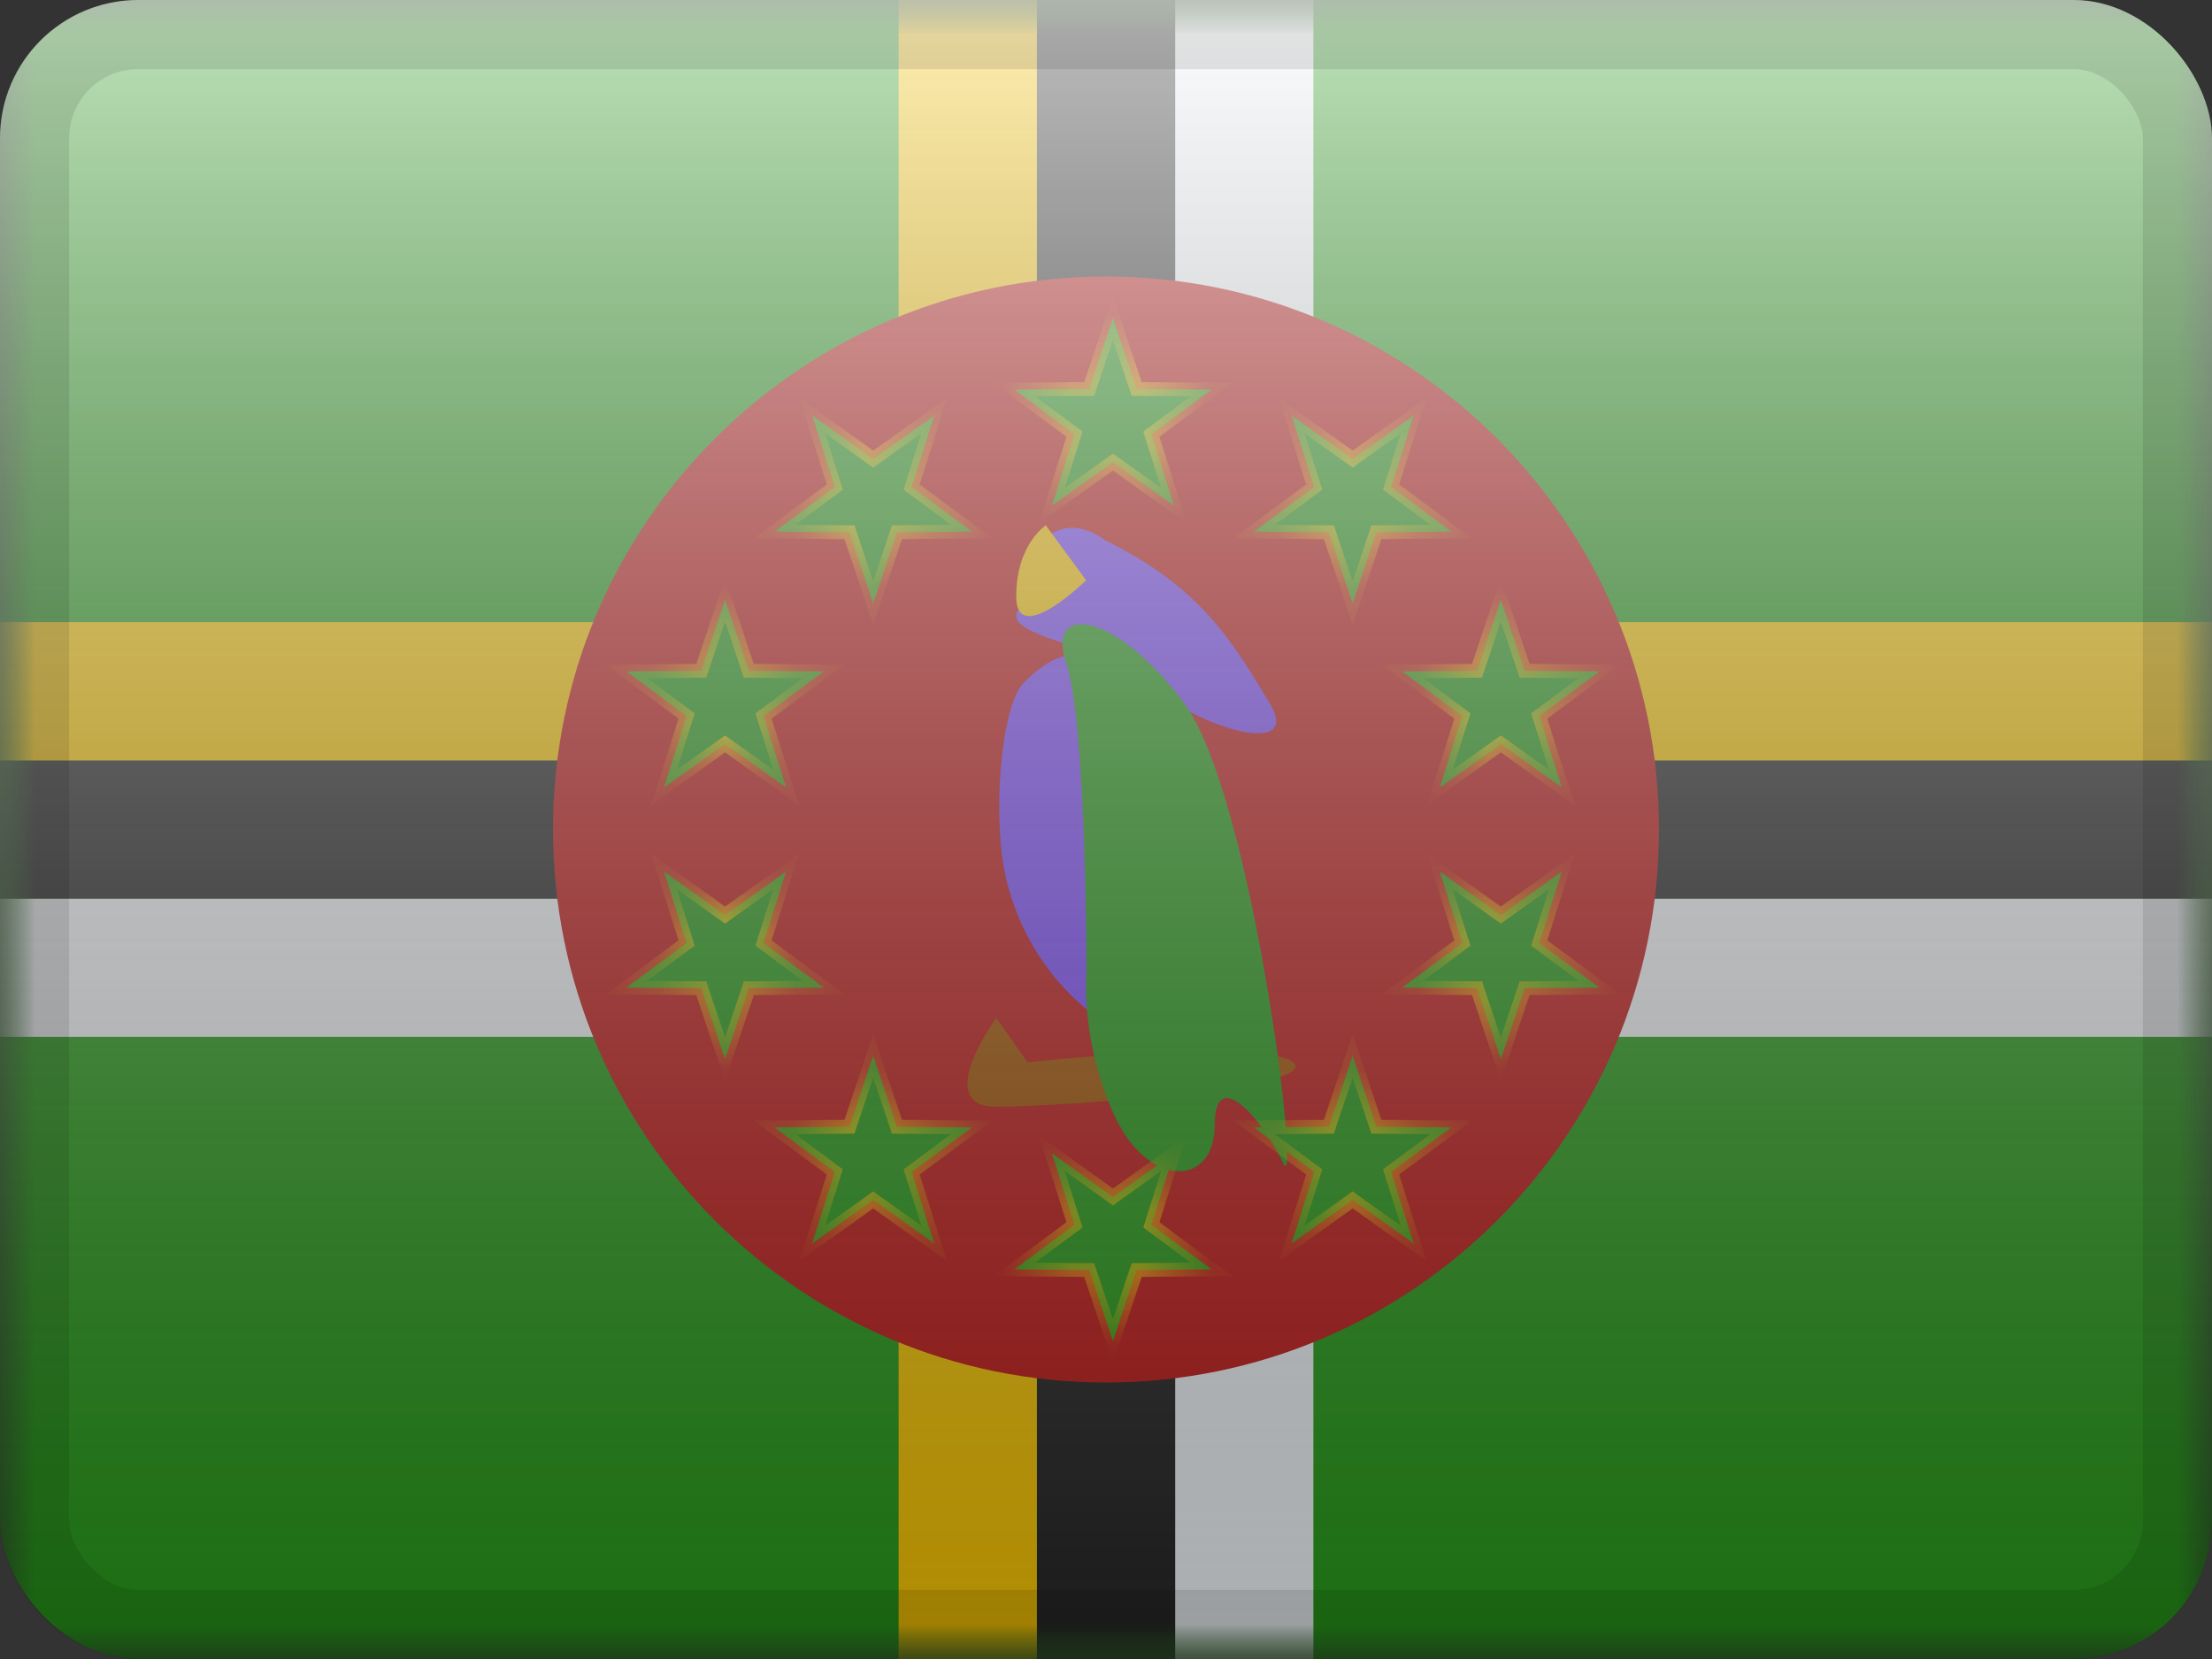 <svg width="32" height="24" viewBox="0 0 32 24" fill="none" xmlns="http://www.w3.org/2000/svg">
<rect x="0" y="0" width="32" height="24" fill="#333333" stroke="none"/>
<g clip-path="url(#clip0_230_27370)">
<mask id="mask0_230_27370" style="mask-type:luminance" maskUnits="userSpaceOnUse" x="0" y="0" width="32" height="24">
<rect width="32" height="24" fill="white"/>
</mask>
<g mask="url(#mask0_230_27370)">
<path fill-rule="evenodd" clip-rule="evenodd" d="M0 0V24H32V0H0Z" fill="#279E19"/>
<mask id="mask1_230_27370" style="mask-type:luminance" maskUnits="userSpaceOnUse" x="0" y="0" width="32" height="24">
<path fill-rule="evenodd" clip-rule="evenodd" d="M0 0V24H32V0H0Z" fill="white"/>
</mask>
<g mask="url(#mask1_230_27370)">
<path fill-rule="evenodd" clip-rule="evenodd" d="M17 0H19V13H32V15H19V24H17V15H0V13H17V0Z" fill="#F7FCFF"/>
<path fill-rule="evenodd" clip-rule="evenodd" d="M15 0H17V11H32V13H17V24H15V13H0V11H15V0Z" fill="#272727"/>
<path fill-rule="evenodd" clip-rule="evenodd" d="M13 0H15V9H32V11H15V24H13V11H0V9H13V0Z" fill="#FECA00"/>
<path fill-rule="evenodd" clip-rule="evenodd" d="M16 20C20.418 20 24 16.418 24 12C24 7.582 20.418 4 16 4C11.582 4 8 7.582 8 12C8 16.418 11.582 20 16 20Z" fill="#C51918"/>
<path fill-rule="evenodd" clip-rule="evenodd" d="M14.727 8.413C14.727 8.413 15.107 7.18 15.99 7.817C17.374 8.499 17.83 9.282 18.365 10.169C18.899 11.056 17.055 10.406 16.71 9.907C16.366 9.408 14.458 9.246 14.727 8.829C14.997 8.413 14.727 8.413 14.727 8.413Z" fill="#804BFF"/>
<path fill-rule="evenodd" clip-rule="evenodd" d="M14.413 14.726C14.413 14.726 13.473 16.011 14.413 16.011C15.353 16.011 19.163 15.734 18.706 15.368C18.249 15.002 14.865 15.368 14.865 15.368L14.413 14.726Z" fill="#A95601"/>
<path fill-rule="evenodd" clip-rule="evenodd" d="M15.819 14.685C15.761 14.62 14.903 14.057 14.569 12.769C14.338 11.878 14.48 10.212 14.805 9.882C15.601 9.075 16.068 9.549 16.068 10.76C16.068 11.971 16.115 14.984 15.819 14.685Z" fill="#804BFF"/>
<path fill-rule="evenodd" clip-rule="evenodd" d="M15.718 14.055C15.718 14.055 15.619 14.999 16.105 16.101C16.591 17.204 17.572 17.183 17.572 16.28C17.572 15.378 18.288 16.225 18.563 16.827C18.837 17.429 18.126 11.479 17.115 10.148C16.105 8.817 15.13 8.731 15.424 9.592C15.718 10.452 15.718 14.055 15.718 14.055Z" fill="#279E19"/>
<path fill-rule="evenodd" clip-rule="evenodd" d="M15.129 7.6C15.129 7.6 14.701 7.874 14.701 8.629C14.701 9.384 15.713 8.395 15.713 8.395L15.129 7.6Z" fill="#FECA00"/>
<mask id="path-15-inside-1_230_27370" fill="white">
<path fill-rule="evenodd" clip-rule="evenodd" d="M15.219 7.314L16.1 6.685L16.982 7.314L16.657 6.281L17.527 5.636L16.444 5.627L16.1 4.6L15.757 5.627L14.674 5.636L15.544 6.281L15.219 7.314ZM18.142 7.69L19.224 7.7L19.568 8.727L19.912 7.7L20.995 7.69L20.125 7.046L20.45 6.013L19.568 6.642L18.687 6.013L19.012 7.046L18.142 7.69ZM21.155 10.358L20.285 9.713L21.368 9.704L21.712 8.677L22.055 9.704L23.138 9.713L22.268 10.358L22.593 11.39L21.712 10.762L20.83 11.39L21.155 10.358ZM20.83 12.61L21.155 13.642L20.285 14.287L21.368 14.296L21.712 15.323L22.055 14.296L23.138 14.287L22.268 13.642L22.593 12.61L21.712 13.238L20.83 12.61ZM19.224 16.3L19.568 15.273L19.912 16.3L20.995 16.31L20.125 16.954L20.45 17.987L19.568 17.358L18.687 17.987L19.012 16.954L18.142 16.31L19.224 16.3ZM16.982 16.686L16.1 17.315L15.219 16.686L15.544 17.719L14.674 18.363L15.757 18.373L16.1 19.4L16.444 18.373L17.527 18.363L16.657 17.719L16.982 16.686ZM12.976 16.3L14.059 16.31L13.189 16.954L13.514 17.987L12.632 17.358L11.751 17.987L12.076 16.954L11.206 16.31L12.289 16.3L12.632 15.273L12.976 16.3ZM11.916 14.287L11.046 13.642L11.371 12.61L10.489 13.238L9.607 12.61L9.933 13.642L9.062 14.287L10.145 14.296L10.489 15.323L10.833 14.296L11.916 14.287ZM11.046 10.358L11.371 11.39L10.489 10.762L9.607 11.39L9.933 10.358L9.062 9.713L10.145 9.704L10.489 8.677L10.833 9.704L11.916 9.713L11.046 10.358ZM12.632 8.727L12.976 7.7L14.059 7.69L13.189 7.046L13.514 6.013L12.632 6.642L11.751 6.013L12.076 7.046L11.206 7.69L12.289 7.7L12.632 8.727Z"/>
</mask>
<path fill-rule="evenodd" clip-rule="evenodd" d="M15.219 7.314L16.1 6.685L16.982 7.314L16.657 6.281L17.527 5.636L16.444 5.627L16.1 4.6L15.757 5.627L14.674 5.636L15.544 6.281L15.219 7.314ZM18.142 7.69L19.224 7.7L19.568 8.727L19.912 7.7L20.995 7.69L20.125 7.046L20.45 6.013L19.568 6.642L18.687 6.013L19.012 7.046L18.142 7.69ZM21.155 10.358L20.285 9.713L21.368 9.704L21.712 8.677L22.055 9.704L23.138 9.713L22.268 10.358L22.593 11.39L21.712 10.762L20.83 11.39L21.155 10.358ZM20.83 12.61L21.155 13.642L20.285 14.287L21.368 14.296L21.712 15.323L22.055 14.296L23.138 14.287L22.268 13.642L22.593 12.61L21.712 13.238L20.83 12.61ZM19.224 16.3L19.568 15.273L19.912 16.3L20.995 16.31L20.125 16.954L20.45 17.987L19.568 17.358L18.687 17.987L19.012 16.954L18.142 16.31L19.224 16.3ZM16.982 16.686L16.1 17.315L15.219 16.686L15.544 17.719L14.674 18.363L15.757 18.373L16.1 19.4L16.444 18.373L17.527 18.363L16.657 17.719L16.982 16.686ZM12.976 16.3L14.059 16.31L13.189 16.954L13.514 17.987L12.632 17.358L11.751 17.987L12.076 16.954L11.206 16.31L12.289 16.3L12.632 15.273L12.976 16.3ZM11.916 14.287L11.046 13.642L11.371 12.61L10.489 13.238L9.607 12.61L9.933 13.642L9.062 14.287L10.145 14.296L10.489 15.323L10.833 14.296L11.916 14.287ZM11.046 10.358L11.371 11.39L10.489 10.762L9.607 11.39L9.933 10.358L9.062 9.713L10.145 9.704L10.489 8.677L10.833 9.704L11.916 9.713L11.046 10.358ZM12.632 8.727L12.976 7.7L14.059 7.69L13.189 7.046L13.514 6.013L12.632 6.642L11.751 6.013L12.076 7.046L11.206 7.69L12.289 7.7L12.632 8.727Z" fill="#279E19"/>
<path d="M16.1 6.685L16.158 6.604L16.1 6.562L16.042 6.604L16.1 6.685ZM15.219 7.314L15.123 7.283L15.034 7.568L15.277 7.395L15.219 7.314ZM16.982 7.314L16.924 7.395L17.167 7.568L17.077 7.283L16.982 7.314ZM16.657 6.281L16.597 6.2L16.54 6.243L16.561 6.311L16.657 6.281ZM17.527 5.636L17.586 5.717L17.826 5.539L17.528 5.536L17.527 5.636ZM16.444 5.627L16.349 5.658L16.372 5.726L16.443 5.727L16.444 5.627ZM16.1 4.6L16.195 4.568L16.1 4.285L16.006 4.568L16.1 4.6ZM15.757 5.627L15.757 5.727L15.829 5.726L15.851 5.658L15.757 5.627ZM14.674 5.636L14.673 5.536L14.374 5.539L14.614 5.717L14.674 5.636ZM15.544 6.281L15.639 6.311L15.661 6.243L15.603 6.2L15.544 6.281ZM19.224 7.7L19.319 7.668L19.297 7.601L19.225 7.6L19.224 7.7ZM18.142 7.69L18.082 7.61L17.842 7.788L18.141 7.79L18.142 7.69ZM19.568 8.727L19.473 8.759L19.568 9.042L19.663 8.759L19.568 8.727ZM19.912 7.7L19.911 7.6L19.84 7.601L19.817 7.668L19.912 7.7ZM20.995 7.69L20.996 7.79L21.294 7.788L21.054 7.61L20.995 7.69ZM20.125 7.046L20.029 7.016L20.008 7.084L20.065 7.126L20.125 7.046ZM20.45 6.013L20.545 6.043L20.635 5.759L20.392 5.932L20.45 6.013ZM19.568 6.642L19.51 6.723L19.568 6.765L19.626 6.723L19.568 6.642ZM18.687 6.013L18.745 5.932L18.502 5.759L18.591 6.043L18.687 6.013ZM19.012 7.046L19.071 7.126L19.129 7.084L19.107 7.016L19.012 7.046ZM20.285 9.713L20.284 9.613L19.985 9.616L20.226 9.794L20.285 9.713ZM21.155 10.358L21.251 10.388L21.272 10.32L21.215 10.277L21.155 10.358ZM21.368 9.704L21.369 9.804L21.44 9.803L21.462 9.735L21.368 9.704ZM21.712 8.677L21.806 8.645L21.712 8.362L21.617 8.645L21.712 8.677ZM22.055 9.704L21.961 9.735L21.983 9.803L22.055 9.804L22.055 9.704ZM23.138 9.713L23.198 9.794L23.438 9.616L23.139 9.613L23.138 9.713ZM22.268 10.358L22.208 10.277L22.151 10.32L22.172 10.388L22.268 10.358ZM22.593 11.39L22.535 11.472L22.778 11.645L22.689 11.36L22.593 11.39ZM21.712 10.762L21.77 10.68L21.712 10.639L21.654 10.68L21.712 10.762ZM20.83 11.39L20.735 11.36L20.645 11.645L20.888 11.472L20.83 11.39ZM21.155 13.642L21.215 13.723L21.272 13.68L21.251 13.612L21.155 13.642ZM20.83 12.61L20.888 12.528L20.645 12.355L20.735 12.64L20.83 12.61ZM20.285 14.287L20.226 14.206L19.985 14.384L20.284 14.387L20.285 14.287ZM21.368 14.296L21.462 14.265L21.44 14.197L21.369 14.197L21.368 14.296ZM21.712 15.323L21.617 15.355L21.712 15.638L21.806 15.355L21.712 15.323ZM22.055 14.296L22.055 14.197L21.983 14.197L21.961 14.265L22.055 14.296ZM23.138 14.287L23.139 14.387L23.438 14.384L23.198 14.206L23.138 14.287ZM22.268 13.642L22.172 13.612L22.151 13.68L22.208 13.723L22.268 13.642ZM22.593 12.61L22.689 12.64L22.778 12.355L22.535 12.528L22.593 12.61ZM21.712 13.238L21.654 13.32L21.712 13.361L21.77 13.32L21.712 13.238ZM19.568 15.273L19.663 15.241L19.568 14.958L19.473 15.241L19.568 15.273ZM19.224 16.3L19.225 16.4L19.297 16.399L19.319 16.332L19.224 16.3ZM19.912 16.3L19.817 16.332L19.84 16.399L19.911 16.4L19.912 16.3ZM20.995 16.31L21.054 16.39L21.294 16.212L20.996 16.21L20.995 16.31ZM20.125 16.954L20.065 16.874L20.008 16.916L20.029 16.984L20.125 16.954ZM20.45 17.987L20.392 18.068L20.635 18.241L20.545 17.957L20.45 17.987ZM19.568 17.358L19.626 17.277L19.568 17.235L19.51 17.277L19.568 17.358ZM18.687 17.987L18.591 17.957L18.502 18.241L18.745 18.068L18.687 17.987ZM19.012 16.954L19.107 16.984L19.129 16.916L19.071 16.874L19.012 16.954ZM18.142 16.31L18.141 16.21L17.842 16.212L18.082 16.39L18.142 16.31ZM16.1 17.315L16.042 17.396L16.1 17.438L16.158 17.396L16.1 17.315ZM16.982 16.686L17.077 16.716L17.167 16.432L16.924 16.605L16.982 16.686ZM15.219 16.686L15.277 16.605L15.034 16.432L15.123 16.716L15.219 16.686ZM15.544 17.719L15.603 17.8L15.661 17.757L15.639 17.689L15.544 17.719ZM14.674 18.363L14.614 18.283L14.374 18.461L14.673 18.463L14.674 18.363ZM15.757 18.373L15.851 18.341L15.829 18.274L15.757 18.273L15.757 18.373ZM16.1 19.4L16.006 19.432L16.1 19.715L16.195 19.432L16.1 19.4ZM16.444 18.373L16.443 18.273L16.372 18.274L16.349 18.341L16.444 18.373ZM17.527 18.363L17.528 18.463L17.826 18.461L17.586 18.283L17.527 18.363ZM16.657 17.719L16.561 17.689L16.54 17.757L16.597 17.8L16.657 17.719ZM14.059 16.31L14.118 16.39L14.358 16.212L14.06 16.21L14.059 16.31ZM12.976 16.3L12.881 16.332L12.904 16.399L12.975 16.4L12.976 16.3ZM13.189 16.954L13.129 16.874L13.072 16.916L13.093 16.984L13.189 16.954ZM13.514 17.987L13.456 18.068L13.699 18.241L13.609 17.957L13.514 17.987ZM12.632 17.358L12.69 17.277L12.632 17.235L12.574 17.277L12.632 17.358ZM11.751 17.987L11.655 17.957L11.566 18.241L11.809 18.068L11.751 17.987ZM12.076 16.954L12.171 16.984L12.193 16.916L12.136 16.874L12.076 16.954ZM11.206 16.31L11.205 16.21L10.906 16.212L11.146 16.39L11.206 16.31ZM12.289 16.3L12.289 16.4L12.361 16.399L12.383 16.332L12.289 16.3ZM12.632 15.273L12.727 15.241L12.632 14.958L12.538 15.241L12.632 15.273ZM11.046 13.642L10.95 13.612L10.929 13.68L10.986 13.723L11.046 13.642ZM11.916 14.287L11.917 14.387L12.215 14.384L11.975 14.206L11.916 14.287ZM11.371 12.61L11.466 12.64L11.556 12.355L11.313 12.528L11.371 12.61ZM10.489 13.238L10.431 13.32L10.489 13.361L10.547 13.32L10.489 13.238ZM9.607 12.61L9.665 12.528L9.422 12.355L9.512 12.64L9.607 12.61ZM9.933 13.642L9.992 13.723L10.05 13.68L10.028 13.612L9.933 13.642ZM9.062 14.287L9.003 14.206L8.763 14.384L9.062 14.387L9.062 14.287ZM10.145 14.296L10.24 14.265L10.217 14.197L10.146 14.197L10.145 14.296ZM10.489 15.323L10.394 15.355L10.489 15.638L10.584 15.355L10.489 15.323ZM10.833 14.296L10.832 14.197L10.761 14.197L10.738 14.265L10.833 14.296ZM11.371 11.39L11.313 11.472L11.556 11.645L11.466 11.36L11.371 11.39ZM11.046 10.358L10.986 10.277L10.929 10.32L10.95 10.388L11.046 10.358ZM10.489 10.762L10.547 10.68L10.489 10.639L10.431 10.68L10.489 10.762ZM9.607 11.39L9.512 11.36L9.422 11.645L9.665 11.472L9.607 11.39ZM9.933 10.358L10.028 10.388L10.05 10.32L9.992 10.277L9.933 10.358ZM9.062 9.713L9.062 9.613L8.763 9.616L9.003 9.794L9.062 9.713ZM10.145 9.704L10.146 9.804L10.217 9.803L10.24 9.735L10.145 9.704ZM10.489 8.677L10.584 8.645L10.489 8.362L10.394 8.645L10.489 8.677ZM10.833 9.704L10.738 9.735L10.761 9.803L10.832 9.804L10.833 9.704ZM11.916 9.713L11.975 9.794L12.215 9.616L11.917 9.613L11.916 9.713ZM12.976 7.7L12.975 7.6L12.904 7.601L12.881 7.668L12.976 7.7ZM12.632 8.727L12.538 8.759L12.632 9.042L12.727 8.759L12.632 8.727ZM14.059 7.69L14.06 7.79L14.358 7.788L14.118 7.61L14.059 7.69ZM13.189 7.046L13.093 7.016L13.072 7.084L13.129 7.126L13.189 7.046ZM13.514 6.013L13.609 6.043L13.699 5.759L13.456 5.932L13.514 6.013ZM12.632 6.642L12.574 6.723L12.632 6.765L12.69 6.723L12.632 6.642ZM11.751 6.013L11.809 5.932L11.566 5.759L11.655 6.043L11.751 6.013ZM12.076 7.046L12.136 7.126L12.193 7.084L12.171 7.016L12.076 7.046ZM11.206 7.69L11.146 7.61L10.906 7.788L11.205 7.79L11.206 7.69ZM12.289 7.7L12.383 7.668L12.361 7.601L12.289 7.6L12.289 7.7ZM16.042 6.604L15.161 7.232L15.277 7.395L16.158 6.766L16.042 6.604ZM17.04 7.232L16.158 6.604L16.042 6.766L16.924 7.395L17.04 7.232ZM16.561 6.311L16.887 7.344L17.077 7.283L16.752 6.251L16.561 6.311ZM17.467 5.556L16.597 6.2L16.716 6.361L17.586 5.717L17.467 5.556ZM16.443 5.727L17.526 5.736L17.528 5.536L16.445 5.527L16.443 5.727ZM16.006 4.632L16.349 5.658L16.539 5.595L16.195 4.568L16.006 4.632ZM15.851 5.658L16.195 4.632L16.006 4.568L15.662 5.595L15.851 5.658ZM14.675 5.736L15.757 5.727L15.756 5.527L14.673 5.536L14.675 5.736ZM15.603 6.2L14.733 5.556L14.614 5.717L15.484 6.361L15.603 6.2ZM15.314 7.344L15.639 6.311L15.449 6.251L15.123 7.283L15.314 7.344ZM19.225 7.6L18.143 7.59L18.141 7.79L19.224 7.8L19.225 7.6ZM19.663 8.695L19.319 7.668L19.13 7.732L19.473 8.759L19.663 8.695ZM19.817 7.668L19.473 8.695L19.663 8.759L20.007 7.732L19.817 7.668ZM20.994 7.59L19.911 7.6L19.913 7.8L20.996 7.79L20.994 7.59ZM20.065 7.126L20.935 7.771L21.054 7.61L20.184 6.966L20.065 7.126ZM20.355 5.983L20.029 7.016L20.22 7.076L20.545 6.043L20.355 5.983ZM19.626 6.723L20.508 6.095L20.392 5.932L19.51 6.56L19.626 6.723ZM18.628 6.095L19.51 6.723L19.626 6.56L18.745 5.932L18.628 6.095ZM19.107 7.016L18.782 5.983L18.591 6.043L18.916 7.076L19.107 7.016ZM18.201 7.771L19.071 7.126L18.952 6.966L18.082 7.61L18.201 7.771ZM20.226 9.794L21.096 10.438L21.215 10.277L20.345 9.633L20.226 9.794ZM21.367 9.604L20.284 9.613L20.286 9.813L21.369 9.804L21.367 9.604ZM21.617 8.645L21.273 9.672L21.462 9.735L21.806 8.709L21.617 8.645ZM22.15 9.672L21.806 8.645L21.617 8.709L21.961 9.735L22.15 9.672ZM23.139 9.613L22.056 9.604L22.055 9.804L23.137 9.813L23.139 9.613ZM22.327 10.438L23.198 9.794L23.079 9.633L22.208 10.277L22.327 10.438ZM22.689 11.36L22.363 10.328L22.172 10.388L22.498 11.42L22.689 11.36ZM21.654 10.843L22.535 11.472L22.651 11.309L21.77 10.68L21.654 10.843ZM20.888 11.472L21.77 10.843L21.654 10.68L20.772 11.309L20.888 11.472ZM21.06 10.328L20.735 11.36L20.925 11.42L21.251 10.388L21.06 10.328ZM21.251 13.612L20.925 12.58L20.735 12.64L21.06 13.672L21.251 13.612ZM20.345 14.367L21.215 13.723L21.096 13.562L20.226 14.206L20.345 14.367ZM21.369 14.197L20.286 14.187L20.284 14.387L21.367 14.396L21.369 14.197ZM21.806 15.291L21.462 14.265L21.273 14.328L21.617 15.355L21.806 15.291ZM21.961 14.265L21.617 15.291L21.806 15.355L22.15 14.328L21.961 14.265ZM23.137 14.187L22.055 14.197L22.056 14.396L23.139 14.387L23.137 14.187ZM22.208 13.723L23.079 14.367L23.198 14.206L22.327 13.562L22.208 13.723ZM22.498 12.58L22.172 13.612L22.363 13.672L22.689 12.64L22.498 12.58ZM21.77 13.32L22.651 12.691L22.535 12.528L21.654 13.157L21.77 13.32ZM20.772 12.691L21.654 13.32L21.77 13.157L20.888 12.528L20.772 12.691ZM19.473 15.241L19.13 16.268L19.319 16.332L19.663 15.305L19.473 15.241ZM20.007 16.268L19.663 15.241L19.473 15.305L19.817 16.332L20.007 16.268ZM20.996 16.21L19.913 16.2L19.911 16.4L20.994 16.41L20.996 16.21ZM20.184 17.034L21.054 16.39L20.935 16.229L20.065 16.874L20.184 17.034ZM20.545 17.957L20.22 16.924L20.029 16.984L20.355 18.017L20.545 17.957ZM19.51 17.44L20.392 18.068L20.508 17.905L19.626 17.277L19.51 17.44ZM18.745 18.068L19.626 17.44L19.51 17.277L18.628 17.905L18.745 18.068ZM18.916 16.924L18.591 17.957L18.782 18.017L19.107 16.984L18.916 16.924ZM18.082 16.39L18.952 17.034L19.071 16.874L18.201 16.229L18.082 16.39ZM19.224 16.2L18.141 16.21L18.143 16.41L19.225 16.4L19.224 16.2ZM16.158 17.396L17.04 16.768L16.924 16.605L16.042 17.234L16.158 17.396ZM15.161 16.768L16.042 17.396L16.158 17.234L15.277 16.605L15.161 16.768ZM15.639 17.689L15.314 16.656L15.123 16.716L15.449 17.749L15.639 17.689ZM14.733 18.444L15.603 17.8L15.484 17.639L14.614 18.283L14.733 18.444ZM15.757 18.273L14.675 18.264L14.673 18.463L15.756 18.473L15.757 18.273ZM16.195 19.368L15.851 18.341L15.662 18.405L16.006 19.432L16.195 19.368ZM16.349 18.341L16.006 19.368L16.195 19.432L16.539 18.405L16.349 18.341ZM17.526 18.264L16.443 18.273L16.445 18.473L17.528 18.463L17.526 18.264ZM16.597 17.8L17.467 18.444L17.586 18.283L16.716 17.639L16.597 17.8ZM16.887 16.656L16.561 17.689L16.752 17.749L17.077 16.716L16.887 16.656ZM14.06 16.21L12.977 16.2L12.975 16.4L14.058 16.41L14.06 16.21ZM13.248 17.034L14.118 16.39L13.999 16.229L13.129 16.874L13.248 17.034ZM13.609 17.957L13.284 16.924L13.093 16.984L13.419 18.017L13.609 17.957ZM12.574 17.44L13.456 18.068L13.572 17.905L12.69 17.277L12.574 17.44ZM11.809 18.068L12.69 17.44L12.574 17.277L11.693 17.905L11.809 18.068ZM11.981 16.924L11.655 17.957L11.846 18.017L12.171 16.984L11.981 16.924ZM11.146 16.39L12.017 17.034L12.136 16.874L11.265 16.229L11.146 16.39ZM12.288 16.2L11.205 16.21L11.207 16.41L12.289 16.4L12.288 16.2ZM12.538 15.241L12.194 16.268L12.383 16.332L12.727 15.305L12.538 15.241ZM13.071 16.268L12.727 15.241L12.538 15.305L12.881 16.332L13.071 16.268ZM10.986 13.723L11.856 14.367L11.975 14.206L11.105 13.562L10.986 13.723ZM11.275 12.58L10.95 13.612L11.141 13.672L11.466 12.64L11.275 12.58ZM10.547 13.32L11.429 12.691L11.313 12.528L10.431 13.157L10.547 13.32ZM9.549 12.691L10.431 13.32L10.547 13.157L9.665 12.528L9.549 12.691ZM10.028 13.612L9.703 12.58L9.512 12.64L9.837 13.672L10.028 13.612ZM9.122 14.367L9.992 13.723L9.873 13.562L9.003 14.206L9.122 14.367ZM10.146 14.197L9.063 14.187L9.062 14.387L10.144 14.396L10.146 14.197ZM10.584 15.291L10.24 14.265L10.05 14.328L10.394 15.355L10.584 15.291ZM10.738 14.265L10.394 15.291L10.584 15.355L10.928 14.328L10.738 14.265ZM11.915 14.187L10.832 14.197L10.834 14.396L11.917 14.387L11.915 14.187ZM11.466 11.36L11.141 10.328L10.95 10.388L11.275 11.42L11.466 11.36ZM10.431 10.843L11.313 11.472L11.429 11.309L10.547 10.68L10.431 10.843ZM9.665 11.472L10.547 10.843L10.431 10.68L9.549 11.309L9.665 11.472ZM9.837 10.328L9.512 11.36L9.703 11.42L10.028 10.388L9.837 10.328ZM9.003 9.794L9.873 10.438L9.992 10.277L9.122 9.633L9.003 9.794ZM10.144 9.604L9.062 9.613L9.063 9.813L10.146 9.804L10.144 9.604ZM10.394 8.645L10.05 9.672L10.24 9.735L10.584 8.709L10.394 8.645ZM10.928 9.672L10.584 8.645L10.394 8.709L10.738 9.735L10.928 9.672ZM11.917 9.613L10.834 9.604L10.832 9.804L11.915 9.813L11.917 9.613ZM11.105 10.438L11.975 9.794L11.856 9.633L10.986 10.277L11.105 10.438ZM12.881 7.668L12.538 8.695L12.727 8.759L13.071 7.732L12.881 7.668ZM14.058 7.59L12.975 7.6L12.977 7.8L14.06 7.79L14.058 7.59ZM13.129 7.126L13.999 7.771L14.118 7.61L13.248 6.966L13.129 7.126ZM13.419 5.983L13.093 7.016L13.284 7.076L13.609 6.043L13.419 5.983ZM12.69 6.723L13.572 6.095L13.456 5.932L12.574 6.56L12.69 6.723ZM11.693 6.095L12.574 6.723L12.69 6.56L11.809 5.932L11.693 6.095ZM12.171 7.016L11.846 5.983L11.655 6.043L11.981 7.076L12.171 7.016ZM11.265 7.771L12.136 7.126L12.017 6.966L11.146 7.61L11.265 7.771ZM12.289 7.6L11.207 7.59L11.205 7.79L12.288 7.8L12.289 7.6ZM12.727 8.695L12.383 7.668L12.194 7.732L12.538 8.759L12.727 8.695Z" fill="#FECA00" mask="url(#path-15-inside-1_230_27370)"/>
</g>
</g>
<rect width="32" height="24" fill="url(#paint0_linear_230_27370)" style="mix-blend-mode:overlay"/>
</g>
<rect x="0.5" y="0.5" width="31" height="23" rx="1.5" stroke="black" stroke-opacity="0.1"/>
<defs>
<linearGradient id="paint0_linear_230_27370" x1="16" y1="0" x2="16" y2="24" gradientUnits="userSpaceOnUse">
<stop stop-color="white" stop-opacity="0.7"/>
<stop offset="1" stop-opacity="0.3"/>
</linearGradient>
<clipPath id="clip0_230_27370">
<rect width="32" height="24" rx="2" fill="white"/>
</clipPath>
</defs>
</svg>
